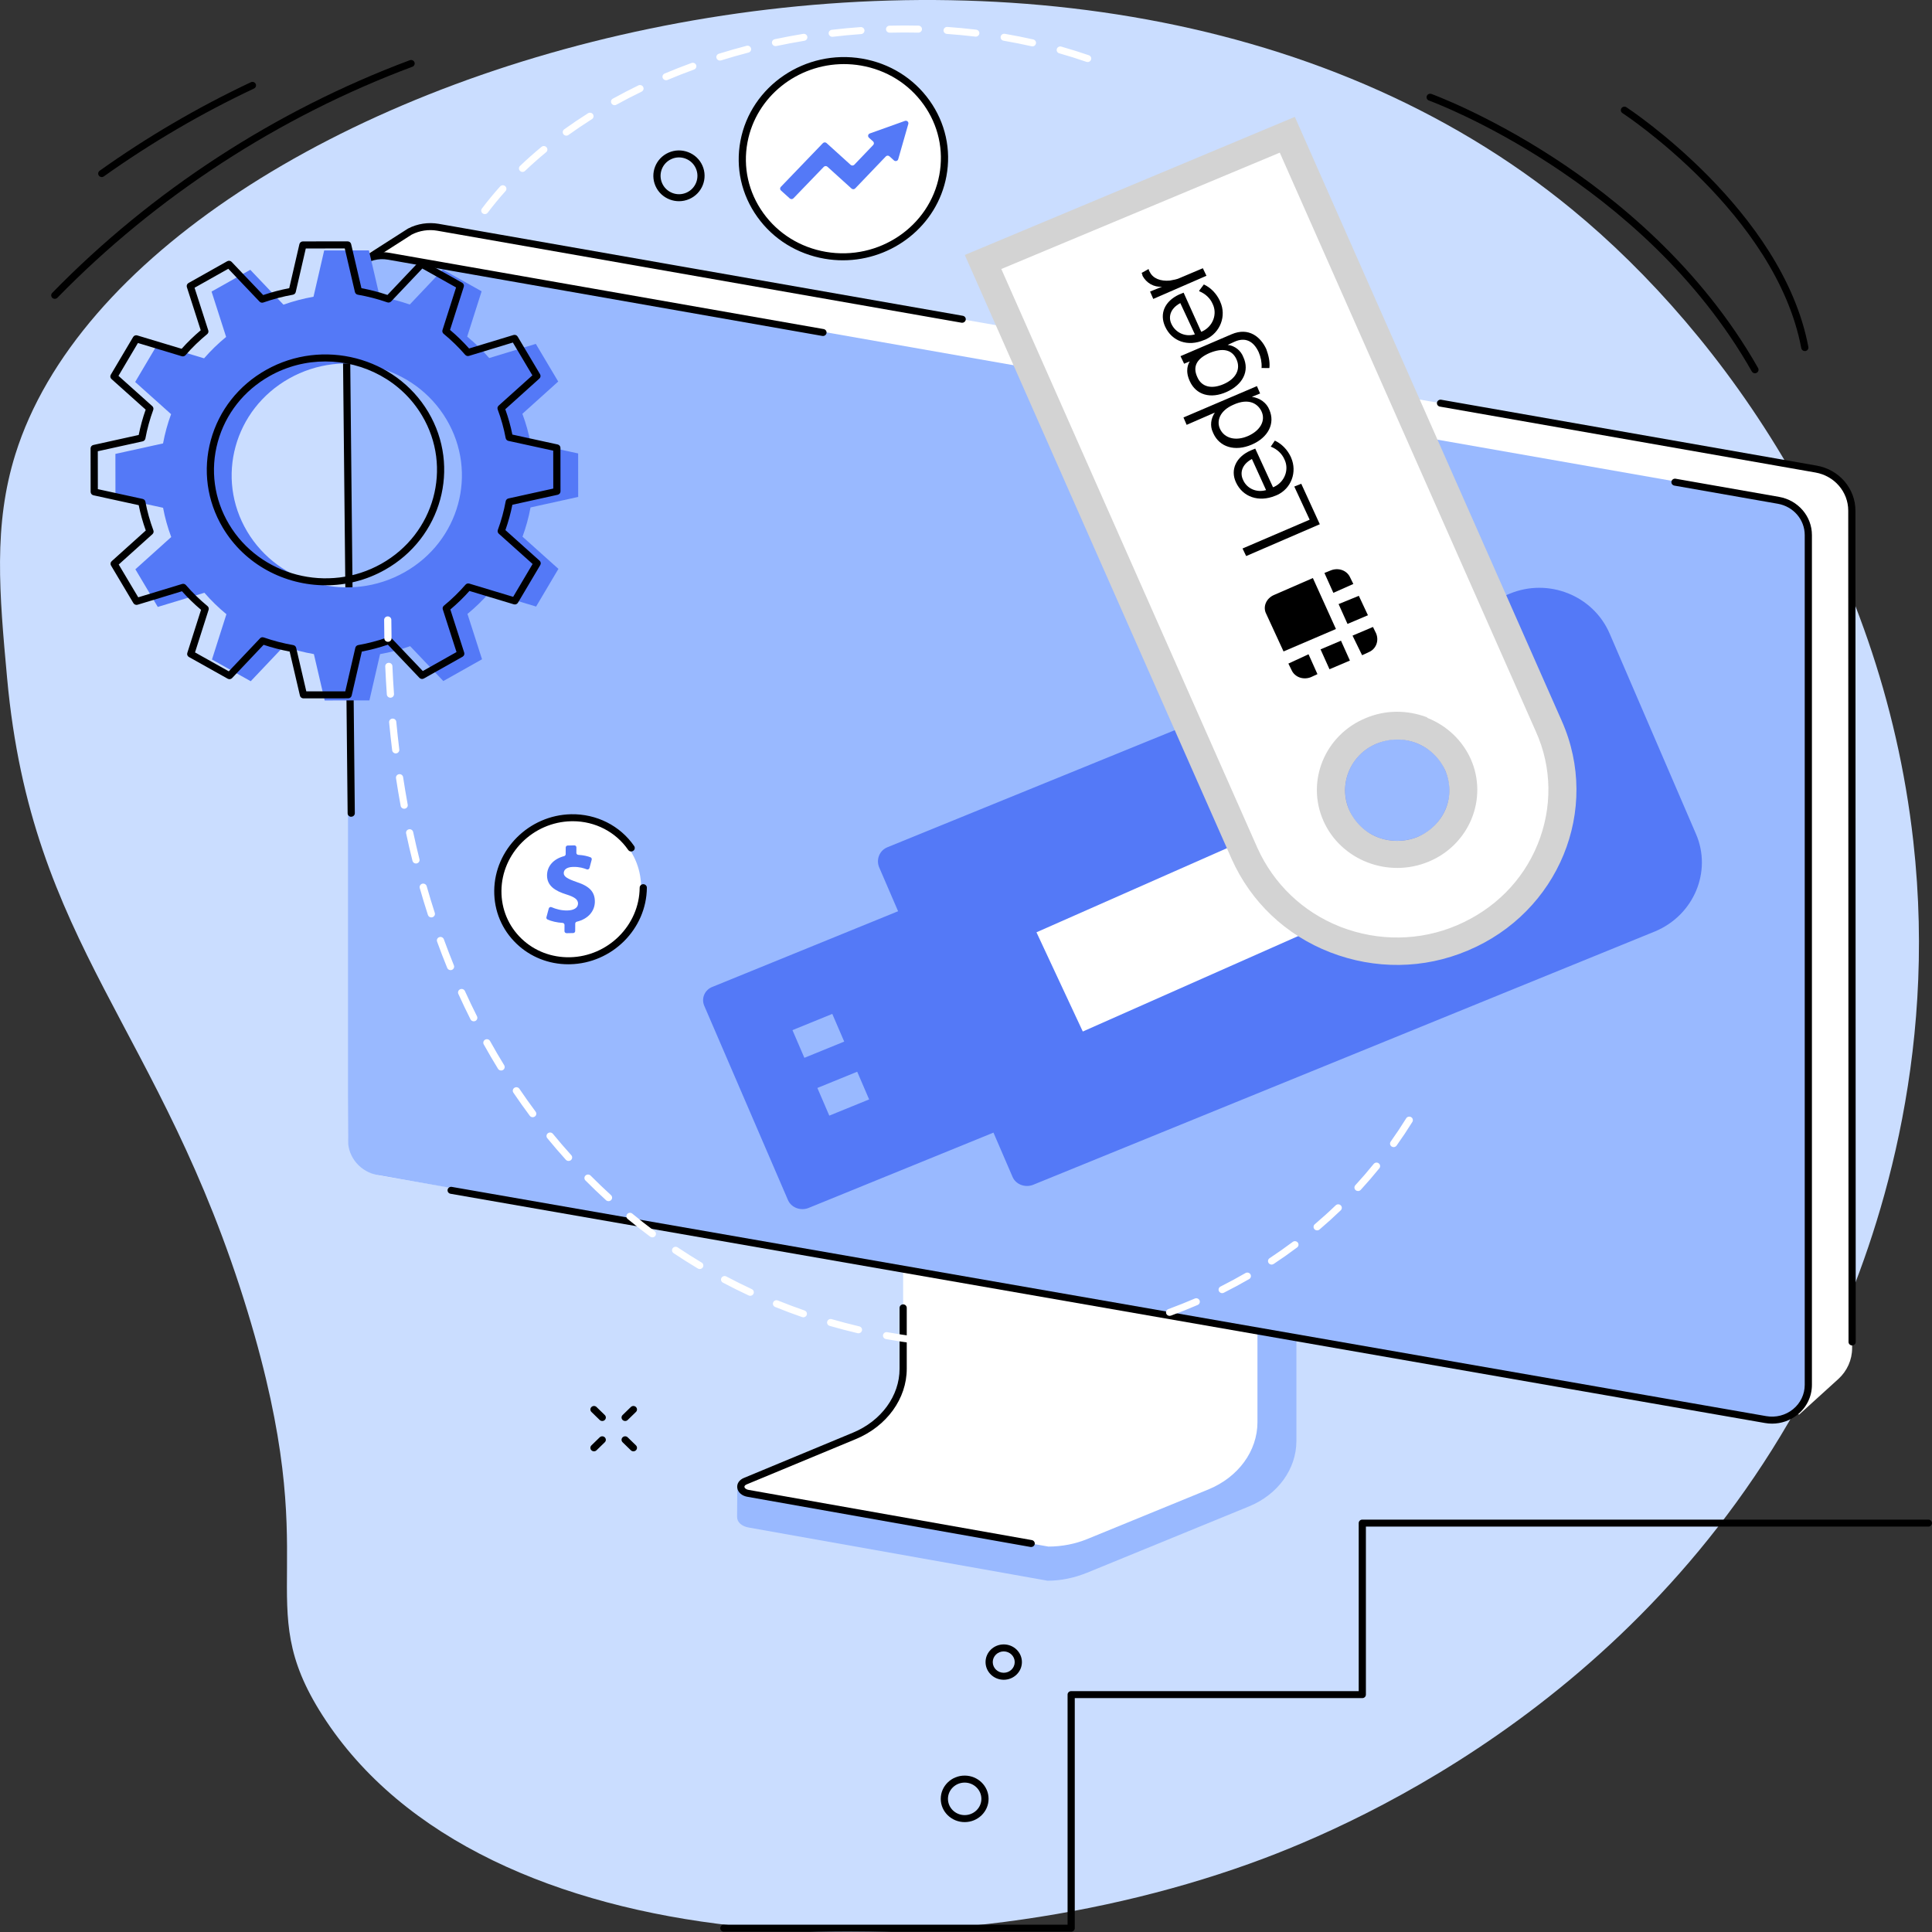 <svg width="390" height="390" viewBox="0 0 390 390" fill="none" xmlns="http://www.w3.org/2000/svg">
<rect x="0" y="0" width="390" height="390" fill="#333333" stroke="none"/>
<g clip-path="url(#clip0)">
<path d="M370.419 268.859C378.803 250.154 391.211 214.34 386.224 169.793C379.82 112.643 348.146 67.588 317.328 42.268C215.078 -41.75 27.899 12.528 3.113 91.669C-1.384 106.029 -0.121 119.875 1.438 136.913C6.386 191.107 32.449 207.217 49.978 264.758C65.929 317.125 50.201 323.02 65.121 346.301C97.477 396.803 190.883 399.35 255.156 375.137C279.84 365.839 339.742 337.308 370.419 268.859Z" fill="#CADDFF"/>
<path d="M260.955 231.374L190.099 221.078C189.639 221.078 189.489 221.492 189.489 221.892V280.521C189.489 286.132 149.232 300.718 148.839 299.974L148.791 306.179C148.786 307.333 149.779 308.119 151.163 308.359L211.471 319.088C214.226 319.088 216.951 318.49 219.444 317.474L252.106 304.098C257.988 301.692 261.696 296.518 261.696 290.878V232.188C261.701 231.793 261.415 231.374 260.955 231.374Z" fill="#99B9FF"/>
<path d="M182.314 217.664V276.302C182.314 282.084 178.49 287.352 172.478 289.847L150.442 298.995C149.004 299.593 149.343 301.207 151.09 301.466L211.631 312.196C214.352 312.196 217.043 311.673 219.502 310.666L243.915 300.671C249.971 298.19 253.834 292.903 253.834 287.093V228.394C253.834 228.154 253.612 227.961 253.331 227.961L182.813 217.231C182.537 217.231 182.314 217.424 182.314 217.664Z" fill="white"/>
<path d="M208.155 312.285C208.112 312.285 208.068 312.281 208.025 312.276L150.96 302.163C149.793 301.989 148.951 301.273 148.83 300.336C148.718 299.494 149.227 298.731 150.156 298.345L172.192 289.197C177.899 286.829 181.588 281.768 181.588 276.307V264.01C181.588 263.619 181.913 263.303 182.314 263.303C182.716 263.303 183.04 263.619 183.04 264.01V276.307C183.04 282.338 179.008 287.907 172.763 290.497L150.727 299.644C150.417 299.771 150.248 299.965 150.272 300.162C150.301 300.393 150.606 300.685 151.202 300.77L208.286 310.887C208.683 310.958 208.944 311.325 208.872 311.706C208.809 312.05 208.504 312.285 208.155 312.285Z" fill="black"/>
<path d="M216.23 389.939H146.119C145.717 389.939 145.393 389.623 145.393 389.233C145.393 388.842 145.717 388.526 146.119 388.526H215.504V342.082C215.504 341.691 215.828 341.376 216.23 341.376H274.273V307.46C274.273 307.069 274.597 306.753 274.999 306.753H389.269C389.671 306.753 389.995 307.069 389.995 307.46C389.995 307.85 389.671 308.166 389.269 308.166H275.725V342.082C275.725 342.473 275.401 342.788 274.999 342.788H216.956V389.233C216.956 389.623 216.632 389.939 216.23 389.939Z" fill="black"/>
<path d="M202.617 339.083C200.593 339.083 198.947 337.482 198.947 335.514C198.947 333.547 200.593 331.946 202.617 331.946C204.64 331.946 206.286 333.547 206.286 335.514C206.286 337.482 204.64 339.083 202.617 339.083ZM202.617 333.358C201.392 333.358 200.4 334.328 200.4 335.514C200.4 336.706 201.392 337.671 202.617 337.671C203.841 337.671 204.834 336.706 204.834 335.514C204.834 334.323 203.837 333.358 202.617 333.358Z" fill="black"/>
<path d="M194.731 367.816C192.068 367.816 189.904 365.711 189.904 363.122C189.904 360.533 192.068 358.428 194.731 358.428C197.393 358.428 199.557 360.533 199.557 363.122C199.557 365.711 197.393 367.816 194.731 367.816ZM194.731 359.841C192.872 359.841 191.357 361.314 191.357 363.122C191.357 364.93 192.872 366.404 194.731 366.404C196.59 366.404 198.105 364.93 198.105 363.122C198.105 361.314 196.59 359.841 194.731 359.841Z" fill="black"/>
<path d="M371.1 278.364L363.195 285.539L76.97 237.372C73.02 236.708 70.154 233.342 70.222 229.444L73.248 51.703L82.731 46.75C84.474 45.846 86.473 45.54 88.414 45.884L366.603 94.692C370.776 95.426 373.816 98.957 373.816 103.086L373.874 272.145C373.874 274.504 372.867 276.754 371.1 278.364Z" fill="white"/>
<path d="M356.825 286.476L76.274 237.212C72.789 236.6 70.252 233.648 70.252 230.202V58.661C70.252 54.222 74.386 50.86 78.879 51.651L359.43 100.916C362.915 101.528 365.452 104.48 365.452 107.926V279.466C365.457 283.91 361.323 287.267 356.825 286.476Z" fill="#99B9FF"/>
<path d="M357.716 287.38C357.236 287.38 356.757 287.338 356.278 287.253L90.942 240.978C90.545 240.908 90.283 240.54 90.356 240.159C90.428 239.773 90.806 239.519 91.198 239.589L356.534 285.864C358.466 286.203 360.436 285.695 361.942 284.475C363.447 283.251 364.309 281.457 364.309 279.551V108.011C364.309 104.903 362.029 102.248 358.882 101.692L337.989 98.025C337.592 97.954 337.331 97.587 337.403 97.206C337.476 96.82 337.858 96.57 338.245 96.636L359.139 100.304C362.978 100.977 365.761 104.221 365.761 108.011V279.551C365.761 281.876 364.711 284.07 362.871 285.558C361.409 286.744 359.589 287.38 357.716 287.38Z" fill="black"/>
<path d="M373.876 271.594C373.474 271.594 373.15 271.279 373.15 270.888L373.092 103.081C373.092 99.291 370.308 96.057 366.479 95.384L290.66 82.079C290.263 82.008 290.002 81.641 290.075 81.26C290.147 80.879 290.525 80.624 290.917 80.69L366.736 93.995C371.262 94.791 374.544 98.613 374.544 103.081L374.602 270.883C374.602 271.279 374.278 271.594 373.876 271.594Z" fill="black"/>
<path d="M142.158 203.018L159.063 242.249C159.707 243.737 161.517 244.462 163.139 243.874L200.545 228.634L204.398 237.574C205.042 239.062 206.852 239.787 208.474 239.199L334.096 188.013C341.919 184.751 345.627 175.942 342.365 168.372L324.928 127.897C321.612 120.2 312.554 116.593 304.731 119.856L179.109 171.041C177.579 171.667 176.834 173.428 177.439 175.005L181.292 183.946L143.886 199.185C142.26 199.764 141.519 201.525 142.158 203.018ZM277.917 150.105C280.507 148.975 283.363 148.979 285.987 150.029C288.616 151.075 290.654 153.019 291.719 155.5C292.881 158.019 292.876 160.796 291.796 163.348C290.722 165.905 288.722 167.887 286.171 168.922C283.489 170.015 280.546 169.972 278.009 168.965C275.565 167.99 273.488 166.135 272.365 163.527C270.123 158.32 272.558 152.294 277.917 150.105ZM175.444 221.93L167.404 225.206L164.998 219.618L173.039 216.341L175.444 221.93ZM168.009 204.67L170.415 210.259L162.374 213.535L159.968 207.947L168.009 204.67Z" fill="#5479F7"/>
<path d="M70.9 164.878C70.502 164.878 70.178 164.568 70.173 164.177L69.103 58.746C69.103 56.411 70.159 54.222 71.994 52.729C73.828 51.237 76.234 50.62 78.587 51.03L166.256 66.425C166.653 66.496 166.915 66.863 166.842 67.244C166.769 67.63 166.392 67.88 166 67.814L78.33 52.419C76.399 52.08 74.428 52.588 72.923 53.808C71.418 55.032 70.556 56.825 70.556 58.732L71.626 164.153C71.63 164.544 71.306 164.864 70.904 164.864C70.904 164.878 70.9 164.878 70.9 164.878Z" fill="black"/>
<path d="M194.227 65.154C194.184 65.154 194.14 65.149 194.097 65.144L88.288 46.576C86.526 46.265 84.687 46.543 83.104 47.358L72.27 54.283C71.936 54.495 71.485 54.406 71.263 54.081C71.04 53.756 71.137 53.318 71.471 53.101L82.334 46.157C82.353 46.148 82.373 46.133 82.392 46.124C84.27 45.15 86.458 44.82 88.55 45.182L194.358 63.746C194.755 63.817 195.016 64.184 194.944 64.565C194.876 64.914 194.571 65.154 194.227 65.154Z" fill="black"/>
<path d="M126.78 187.267C131.334 180.836 129.833 172.145 123.427 167.855C117.022 163.565 108.137 165.3 103.583 171.731C99.03 178.162 100.531 186.853 106.936 191.143C113.342 195.433 122.226 193.698 126.78 187.267Z" fill="white"/>
<path d="M114.729 194.652C110.77 194.652 107.066 193.183 104.259 190.494C101.33 187.688 99.732 183.894 99.766 179.817C99.834 171.479 106.786 164.549 115.272 164.365C120.393 164.266 125.167 166.653 128.013 170.782C128.236 171.107 128.149 171.545 127.815 171.761C127.481 171.978 127.03 171.893 126.808 171.568C124.295 167.924 120.127 165.773 115.611 165.773C115.509 165.773 115.407 165.773 115.306 165.778C107.599 165.942 101.281 172.246 101.223 179.826C101.194 183.517 102.637 186.949 105.28 189.487C107.884 191.982 111.346 193.305 115.044 193.235C122.751 193.07 129.068 186.766 129.126 179.186C129.131 178.8 129.456 178.484 129.853 178.484H129.857C130.259 178.489 130.584 178.805 130.579 179.195C130.511 187.533 123.559 194.463 115.073 194.647C114.962 194.652 114.846 194.652 114.729 194.652Z" fill="black"/>
<path d="M113.946 187.962L113.955 186.705C113.955 186.488 113.781 186.314 113.563 186.3C112.401 186.229 111.302 185.965 110.538 185.622C110.354 185.537 110.252 185.344 110.305 185.151L110.775 183.39C110.838 183.15 111.109 183.023 111.341 183.126C112.217 183.513 113.336 183.819 114.555 183.79C115.814 183.762 116.676 183.268 116.681 182.401C116.685 181.578 115.988 181.074 114.362 180.565C112.009 179.836 110.412 178.786 110.426 176.686C110.441 174.864 111.699 173.39 113.873 172.821C114.052 172.774 114.183 172.618 114.188 172.439L114.197 171.079C114.197 170.862 114.376 170.683 114.599 170.679L115.935 170.65C116.168 170.646 116.356 170.829 116.356 171.055L116.347 172.162C116.347 172.378 116.521 172.552 116.744 172.566C117.799 172.628 118.588 172.821 119.198 173.056C119.392 173.131 119.493 173.334 119.445 173.532L118.995 175.217C118.932 175.452 118.675 175.58 118.443 175.49C117.842 175.255 116.952 174.968 115.708 174.996C114.275 175.029 113.805 175.645 113.8 176.248C113.795 176.964 114.56 177.402 116.429 178.056C119.043 178.908 120.094 180.08 120.079 182.03C120.064 183.875 118.782 185.49 116.443 186.055C116.259 186.097 116.124 186.257 116.119 186.441L116.109 187.947C116.109 188.164 115.93 188.343 115.708 188.348L114.372 188.376C114.134 188.371 113.941 188.188 113.946 187.962Z" fill="#5479F7"/>
<path d="M181.699 48.366C191.025 42.178 193.456 29.85 187.129 20.832C180.802 11.813 168.112 9.52 158.787 15.708C149.461 21.897 147.03 34.224 153.357 43.242C159.684 52.261 172.373 54.555 181.699 48.366Z" fill="white"/>
<path d="M170.153 52.546C168.938 52.546 167.708 52.442 166.469 52.23C160.916 51.279 156.085 48.28 152.876 43.789C149.666 39.297 148.451 33.855 149.463 28.46C151.549 17.325 162.572 9.868 174.035 11.831C179.588 12.782 184.419 15.781 187.629 20.273C190.838 24.764 192.053 30.206 191.042 35.602C189.178 45.54 180.203 52.546 170.153 52.546ZM170.351 12.938C160.984 12.938 152.629 19.468 150.891 28.719C149.947 33.742 151.075 38.808 154.067 42.984C157.058 47.165 161.551 49.952 166.721 50.842C177.4 52.673 187.667 45.724 189.609 35.352C190.553 30.329 189.425 25.263 186.433 21.087C183.441 16.906 178.949 14.119 173.779 13.229C172.627 13.032 171.479 12.938 170.351 12.938Z" fill="black"/>
<path d="M182.671 24.406L175.584 26.939C175.216 27.071 175.12 27.532 175.405 27.791L176.243 28.549C176.456 28.742 176.465 29.062 176.267 29.27L172.457 33.252C172.259 33.46 171.929 33.469 171.716 33.281L166.846 28.874C166.633 28.681 166.304 28.695 166.106 28.902L157.615 37.73C157.416 37.937 157.431 38.257 157.644 38.45L159.425 40.06C159.638 40.253 159.968 40.239 160.166 40.032L166.285 33.686C166.483 33.478 166.813 33.469 167.026 33.657L171.896 38.064C172.109 38.257 172.438 38.243 172.636 38.036L178.813 31.581C179.012 31.374 179.346 31.365 179.554 31.558L180.454 32.377C180.74 32.636 181.214 32.509 181.316 32.141L183.354 25.023C183.47 24.618 183.073 24.26 182.671 24.406Z" fill="#5479F7"/>
<path d="M112.683 77.018L108.161 69.419L98.751 72.277C97.38 70.7 95.894 69.254 94.307 67.95L97.221 58.803L89.398 54.42L82.717 61.472C80.742 60.785 78.714 60.258 76.647 59.9L74.468 50.545L65.44 50.554L63.286 59.9C61.243 60.262 59.21 60.794 57.215 61.5L50.52 54.462L42.707 58.859L45.645 68.011C44.024 69.344 42.538 70.789 41.197 72.334L31.791 69.499L27.284 77.107L34.536 83.604C33.829 85.525 33.287 87.498 32.914 89.508L23.295 91.627L23.305 100.407L32.919 102.502C33.287 104.489 33.839 106.466 34.565 108.406L27.327 114.917L31.849 122.516L41.26 119.658C42.63 121.235 44.116 122.685 45.704 123.985L42.789 133.132L50.612 137.516L57.293 130.463C59.268 131.15 61.296 131.678 63.363 132.04L65.542 141.395L74.57 141.385L76.724 132.04C78.767 131.682 80.8 131.146 82.795 130.439L89.49 137.478L97.303 133.081L94.365 123.928C95.986 122.596 97.472 121.151 98.814 119.606L108.219 122.441L112.726 114.832L105.475 108.335C106.181 106.415 106.724 104.442 107.096 102.432L116.715 100.313L116.706 91.533L107.096 89.438C106.728 87.451 106.177 85.473 105.45 83.534L112.683 77.018ZM81.643 115.525C70.538 121.777 56.32 118.09 49.891 107.286C43.462 96.485 47.253 82.658 58.363 76.406C69.468 70.154 83.686 73.84 90.114 84.645C96.543 95.45 92.753 109.272 81.643 115.525Z" fill="#5479F7"/>
<path d="M61.253 140.976C60.914 140.976 60.619 140.745 60.547 140.425L58.47 131.527C56.693 131.193 54.926 130.736 53.212 130.162L46.856 136.875C46.629 137.12 46.256 137.172 45.961 137.007L38.138 132.624C37.843 132.459 37.707 132.12 37.809 131.805L40.583 123.1C39.227 121.96 37.934 120.699 36.734 119.352L27.778 122.073C27.454 122.172 27.105 122.04 26.931 121.753L22.41 114.155C22.24 113.867 22.293 113.505 22.545 113.284L29.429 107.088C28.824 105.402 28.345 103.684 28.001 101.975L18.861 99.979C18.532 99.908 18.295 99.621 18.295 99.291L18.285 90.511C18.285 90.181 18.517 89.894 18.852 89.824L28.001 87.804C28.345 86.076 28.814 84.358 29.405 82.691L22.502 76.51C22.25 76.284 22.197 75.926 22.366 75.638L26.873 68.03C27.042 67.743 27.391 67.611 27.715 67.71L36.666 70.408C37.843 69.09 39.135 67.833 40.52 66.665L37.721 57.955C37.62 57.64 37.755 57.301 38.051 57.131L45.864 52.734C46.159 52.569 46.532 52.626 46.76 52.866L53.13 59.561C54.863 58.972 56.63 58.506 58.387 58.172L60.44 49.283C60.513 48.963 60.808 48.732 61.147 48.732L70.175 48.723C70.514 48.723 70.809 48.954 70.882 49.274L72.959 58.172C74.74 58.506 76.502 58.963 78.216 59.537L84.572 52.824C84.799 52.584 85.172 52.527 85.468 52.692L93.291 57.075C93.586 57.24 93.721 57.579 93.62 57.894L90.846 66.599C92.201 67.739 93.494 69 94.694 70.347L103.65 67.626C103.974 67.527 104.323 67.658 104.497 67.946L109.019 75.544C109.188 75.832 109.135 76.194 108.883 76.415L101.999 82.611C102.604 84.296 103.084 86.015 103.427 87.724L112.567 89.72C112.896 89.791 113.134 90.078 113.134 90.407L113.143 99.188C113.143 99.517 112.911 99.805 112.577 99.875L103.427 101.895C103.084 103.627 102.614 105.341 102.024 107.008L108.927 113.189C109.178 113.415 109.232 113.773 109.062 114.06L104.555 121.668C104.386 121.956 104.037 122.087 103.713 121.989L94.762 119.291C93.591 120.609 92.293 121.866 90.909 123.034L93.707 131.744C93.808 132.059 93.673 132.398 93.378 132.567L85.564 136.965C85.269 137.129 84.896 137.073 84.669 136.833L78.298 130.138C76.565 130.727 74.798 131.193 73.041 131.527L70.988 140.416C70.916 140.736 70.621 140.966 70.282 140.966L61.253 140.976ZM53.004 128.636C53.087 128.636 53.169 128.65 53.251 128.679C55.183 129.352 57.187 129.87 59.201 130.223C59.486 130.275 59.719 130.486 59.782 130.76L61.834 139.563L69.701 139.554L71.729 130.76C71.792 130.482 72.019 130.27 72.31 130.218C74.3 129.87 76.304 129.338 78.264 128.65C78.54 128.556 78.845 128.627 79.044 128.834L85.347 135.458L92.153 131.626L89.384 123.015C89.297 122.742 89.384 122.45 89.607 122.266C91.199 120.958 92.666 119.531 93.968 118.029C94.157 117.813 94.462 117.723 94.738 117.808L103.587 120.477L107.513 113.848L100.687 107.733C100.474 107.54 100.397 107.243 100.494 106.975C101.186 105.096 101.719 103.152 102.082 101.184C102.135 100.906 102.353 100.685 102.634 100.619L111.686 98.623L111.676 90.972L102.634 89C102.348 88.939 102.13 88.717 102.077 88.435C101.719 86.5 101.172 84.551 100.465 82.644C100.363 82.376 100.441 82.079 100.654 81.886L107.47 75.766L103.529 69.146L94.675 71.839C94.394 71.924 94.094 71.839 93.905 71.623C92.56 70.074 91.093 68.647 89.549 67.381C89.326 67.197 89.239 66.905 89.321 66.632L92.066 58.026L85.25 54.208L78.961 60.846C78.763 61.053 78.458 61.129 78.182 61.034C76.251 60.361 74.251 59.843 72.228 59.49C71.942 59.438 71.715 59.226 71.647 58.953L69.594 50.149L61.728 50.159L59.699 58.953C59.636 59.231 59.409 59.443 59.118 59.495C57.124 59.848 55.125 60.375 53.164 61.063C52.888 61.161 52.583 61.086 52.385 60.879L46.082 54.255L39.275 58.087L42.044 66.703C42.132 66.976 42.044 67.268 41.822 67.451C40.229 68.76 38.762 70.182 37.46 71.689C37.271 71.905 36.966 71.995 36.69 71.91L27.841 69.24L23.915 75.869L30.741 81.985C30.954 82.178 31.031 82.475 30.934 82.743C30.242 84.621 29.71 86.57 29.347 88.529C29.293 88.807 29.076 89.033 28.795 89.094L19.742 91.09L19.752 98.741L28.795 100.713C29.08 100.774 29.298 100.996 29.352 101.278C29.71 103.213 30.257 105.162 30.964 107.069C31.065 107.337 30.988 107.634 30.775 107.827L23.964 113.957L27.904 120.576L36.758 117.883C37.039 117.798 37.339 117.883 37.528 118.1C38.874 119.649 40.34 121.075 41.885 122.342C42.107 122.525 42.194 122.817 42.112 123.09L39.367 131.696L46.183 135.515L52.472 128.876C52.607 128.716 52.801 128.636 53.004 128.636ZM65.755 118.152C57.477 118.152 49.412 113.98 44.973 106.523C41.769 101.137 40.912 94.856 42.558 88.84C44.208 82.823 48.168 77.795 53.706 74.678C65.141 68.237 79.833 72.051 86.45 83.176C93.068 94.296 89.151 108.585 77.712 115.021C73.951 117.144 69.826 118.152 65.755 118.152ZM65.678 72.964C61.853 72.964 57.981 73.911 54.437 75.907C49.233 78.835 45.515 83.562 43.962 89.212C42.412 94.861 43.216 100.76 46.227 105.821C52.448 116.268 66.244 119.851 76.986 113.801C87.728 107.756 91.412 94.334 85.192 83.887C81.028 76.881 73.452 72.964 65.678 72.964Z" fill="black"/>
<path d="M354.26 75.347C354.003 75.347 353.756 75.215 353.626 74.979C331.638 36.186 288.878 20.442 288.447 20.291C288.07 20.155 287.881 19.75 288.016 19.383C288.157 19.016 288.573 18.832 288.951 18.964C289.057 19.001 299.983 22.98 313.494 31.741C325.965 39.83 343.271 53.779 354.894 74.297C355.088 74.64 354.962 75.069 354.608 75.257C354.497 75.318 354.376 75.347 354.26 75.347Z" fill="black"/>
<path d="M364.324 70.869C363.981 70.869 363.676 70.629 363.613 70.29C358.53 43.252 327.819 23.027 327.509 22.824C327.175 22.608 327.088 22.17 327.311 21.845C327.533 21.52 327.984 21.436 328.318 21.652C328.632 21.855 359.847 42.405 365.041 70.036C365.114 70.417 364.852 70.789 364.455 70.86C364.412 70.865 364.368 70.869 364.324 70.869Z" fill="black"/>
<path d="M121.57 286.848C121.386 286.848 121.198 286.777 121.057 286.641L119.392 285.021C119.106 284.744 119.106 284.296 119.392 284.023C119.678 283.745 120.137 283.745 120.418 284.023L122.084 285.643C122.369 285.921 122.369 286.368 122.084 286.641C121.943 286.782 121.754 286.848 121.57 286.848Z" fill="black"/>
<path d="M127.859 292.968C127.675 292.968 127.487 292.898 127.346 292.761L125.681 291.142C125.395 290.864 125.395 290.417 125.681 290.144C125.967 289.866 126.427 289.866 126.707 290.144L128.373 291.763C128.658 292.041 128.658 292.488 128.373 292.761C128.232 292.898 128.048 292.968 127.859 292.968Z" fill="black"/>
<path d="M119.905 292.968C119.721 292.968 119.532 292.898 119.392 292.761C119.106 292.484 119.106 292.036 119.392 291.763L121.057 290.144C121.343 289.866 121.803 289.866 122.084 290.144C122.369 290.421 122.369 290.869 122.084 291.142L120.418 292.761C120.278 292.898 120.089 292.968 119.905 292.968Z" fill="black"/>
<path d="M126.194 286.848C126.01 286.848 125.821 286.777 125.681 286.641C125.395 286.363 125.395 285.916 125.681 285.643L127.346 284.023C127.632 283.745 128.092 283.745 128.373 284.023C128.658 284.301 128.658 284.748 128.373 285.021L126.707 286.641C126.567 286.782 126.383 286.848 126.194 286.848Z" fill="black"/>
<path d="M11.062 60.323C10.883 60.323 10.704 60.258 10.563 60.13C10.273 59.862 10.258 59.415 10.534 59.132C30.614 38.54 55.574 22.297 82.722 12.156C83.095 12.015 83.516 12.198 83.661 12.561C83.806 12.923 83.618 13.333 83.245 13.474C56.295 23.54 31.52 39.665 11.589 60.102C11.444 60.248 11.251 60.323 11.062 60.323Z" fill="black"/>
<path d="M20.546 35.743C20.323 35.743 20.101 35.644 19.96 35.456C19.723 35.14 19.796 34.698 20.115 34.467C29.7 27.641 39.968 21.628 50.642 16.6C51.005 16.431 51.436 16.577 51.61 16.93C51.785 17.283 51.635 17.702 51.271 17.872C40.675 22.867 30.48 28.832 20.967 35.606C20.846 35.701 20.696 35.743 20.546 35.743Z" fill="black"/>
<path d="M137.061 40.616C136.436 40.616 135.812 40.503 135.217 40.277C133.909 39.782 132.883 38.817 132.322 37.551C131.179 34.971 132.365 31.944 134.97 30.804C136.223 30.253 137.622 30.221 138.9 30.706C140.208 31.2 141.234 32.165 141.795 33.431C142.938 36.011 141.752 39.039 139.147 40.178C138.479 40.47 137.773 40.616 137.061 40.616ZM137.061 31.774C136.553 31.774 136.044 31.878 135.57 32.09C133.687 32.913 132.83 35.112 133.663 36.991C134.069 37.909 134.81 38.605 135.749 38.963C136.664 39.312 137.661 39.283 138.562 38.893C140.445 38.069 141.302 35.87 140.469 33.992C140.062 33.074 139.322 32.377 138.382 32.019C137.952 31.859 137.506 31.774 137.061 31.774Z" fill="black"/>
<path d="M196.252 272.093C196.247 272.093 196.238 272.093 196.233 272.093C194.297 272.046 192.336 271.947 190.409 271.801C190.007 271.773 189.712 271.429 189.741 271.043C189.77 270.653 190.129 270.361 190.521 270.394C192.423 270.54 194.36 270.638 196.272 270.686C196.673 270.695 196.988 271.02 196.978 271.411C196.969 271.787 196.644 272.093 196.252 272.093ZM202.052 272.084C201.66 272.084 201.335 271.783 201.326 271.396C201.316 271.006 201.631 270.681 202.032 270.671C203.94 270.62 205.881 270.516 207.793 270.361C208.185 270.328 208.543 270.615 208.577 271.006C208.611 271.396 208.311 271.735 207.914 271.768C205.978 271.924 204.012 272.027 202.076 272.084C202.066 272.084 202.057 272.084 202.052 272.084ZM184.707 271.208C184.673 271.208 184.644 271.208 184.61 271.203C182.683 270.954 180.742 270.653 178.835 270.309C178.443 270.238 178.181 269.866 178.254 269.485C178.326 269.104 178.709 268.849 179.101 268.92C180.979 269.259 182.896 269.556 184.799 269.8C185.196 269.852 185.476 270.205 185.423 270.591C185.375 270.949 185.065 271.208 184.707 271.208ZM213.622 271.152C213.263 271.152 212.954 270.897 212.905 270.54C212.852 270.154 213.128 269.796 213.525 269.744C215.427 269.49 217.339 269.184 219.213 268.826C219.605 268.751 219.987 269 220.065 269.386C220.142 269.767 219.886 270.139 219.489 270.215C217.586 270.573 215.65 270.888 213.718 271.142C213.689 271.152 213.655 271.152 213.622 271.152ZM173.287 269.141C173.229 269.141 173.171 269.137 173.117 269.122C171.23 268.68 169.332 268.181 167.473 267.644C167.091 267.531 166.868 267.14 166.984 266.764C167.1 266.392 167.507 266.175 167.889 266.288C169.724 266.82 171.597 267.31 173.461 267.748C173.848 267.837 174.091 268.219 173.999 268.6C173.916 268.925 173.616 269.141 173.287 269.141ZM225.017 269C224.693 269 224.397 268.788 224.315 268.468C224.218 268.091 224.451 267.705 224.843 267.611C226.702 267.155 228.57 266.641 230.391 266.086C230.773 265.968 231.18 266.175 231.301 266.547C231.422 266.919 231.209 267.315 230.826 267.432C228.977 267.997 227.084 268.515 225.196 268.977C225.138 268.995 225.075 269 225.017 269ZM162.162 265.916C162.08 265.916 161.998 265.902 161.92 265.874C160.095 265.243 158.261 264.551 156.47 263.826C156.102 263.675 155.923 263.261 156.077 262.903C156.232 262.545 156.653 262.371 157.026 262.522C158.798 263.238 160.609 263.92 162.409 264.542C162.787 264.673 162.985 265.078 162.85 265.446C162.739 265.737 162.463 265.916 162.162 265.916ZM236.098 265.624C235.803 265.624 235.527 265.45 235.42 265.168C235.28 264.805 235.469 264.396 235.846 264.259C237.642 263.6 239.438 262.884 241.181 262.131C241.549 261.971 241.975 262.131 242.139 262.489C242.304 262.847 242.139 263.261 241.772 263.421C240 264.184 238.18 264.914 236.359 265.582C236.272 265.61 236.185 265.624 236.098 265.624ZM151.445 261.576C151.338 261.576 151.232 261.552 151.13 261.505C149.382 260.69 147.63 259.82 145.926 258.916C145.573 258.727 145.442 258.299 145.636 257.955C145.829 257.611 146.27 257.484 146.623 257.673C148.303 258.562 150.031 259.424 151.759 260.229C152.122 260.399 152.272 260.818 152.098 261.171C151.977 261.425 151.716 261.576 151.445 261.576ZM246.709 261.039C246.448 261.039 246.191 260.898 246.065 260.658C245.882 260.309 246.022 259.885 246.375 259.707C248.079 258.85 249.778 257.936 251.415 256.985C251.758 256.788 252.204 256.896 252.412 257.23C252.615 257.564 252.504 257.998 252.16 258.2C250.495 259.16 248.772 260.088 247.043 260.959C246.937 261.015 246.821 261.039 246.709 261.039ZM141.25 256.171C141.119 256.171 140.988 256.138 140.872 256.067C139.221 255.079 137.571 254.038 135.973 252.969C135.644 252.748 135.557 252.31 135.784 251.985C136.012 251.665 136.467 251.585 136.796 251.802C138.374 252.856 140.001 253.887 141.632 254.862C141.976 255.064 142.082 255.502 141.869 255.832C141.734 256.053 141.497 256.171 141.25 256.171ZM256.691 255.272C256.459 255.272 256.231 255.163 256.091 254.961C255.868 254.636 255.951 254.198 256.285 253.982C257.868 252.936 259.436 251.83 260.956 250.695C261.271 250.455 261.731 250.517 261.973 250.823C262.22 251.133 262.157 251.576 261.842 251.811C260.303 252.965 258.71 254.09 257.103 255.149C256.972 255.229 256.832 255.272 256.691 255.272ZM131.684 249.777C131.529 249.777 131.374 249.73 131.243 249.631C129.709 248.487 128.179 247.287 126.698 246.063C126.393 245.809 126.354 245.366 126.615 245.069C126.877 244.773 127.332 244.735 127.637 244.989C129.099 246.199 130.609 247.381 132.129 248.511C132.449 248.746 132.507 249.194 132.265 249.5C132.12 249.679 131.907 249.777 131.684 249.777ZM265.884 248.37C265.681 248.37 265.482 248.29 265.337 248.13C265.076 247.838 265.105 247.39 265.405 247.131C266.843 245.907 268.266 244.627 269.626 243.313C269.912 243.04 270.372 243.04 270.653 243.318C270.933 243.596 270.933 244.043 270.648 244.316C269.263 245.648 267.821 246.953 266.364 248.191C266.223 248.313 266.054 248.37 265.884 248.37ZM122.835 242.471C122.656 242.471 122.477 242.409 122.336 242.278C120.927 240.992 119.528 239.651 118.178 238.29C117.897 238.007 117.907 237.565 118.197 237.292C118.488 237.023 118.947 237.028 119.223 237.311C120.559 238.657 121.944 239.98 123.333 241.251C123.624 241.52 123.638 241.967 123.367 242.249C123.222 242.395 123.028 242.471 122.835 242.471ZM274.138 240.427C273.964 240.427 273.794 240.366 273.654 240.248C273.354 239.989 273.33 239.542 273.596 239.25C274.869 237.861 276.113 236.421 277.299 234.957C277.546 234.651 278.006 234.594 278.321 234.839C278.635 235.079 278.689 235.526 278.442 235.832C277.241 237.315 275.973 238.784 274.68 240.192C274.535 240.347 274.337 240.427 274.138 240.427ZM114.77 234.354C114.566 234.354 114.368 234.274 114.223 234.114C112.95 232.702 111.691 231.237 110.476 229.759C110.224 229.453 110.277 229.01 110.592 228.766C110.907 228.521 111.362 228.573 111.613 228.879C112.814 230.343 114.058 231.788 115.317 233.186C115.583 233.478 115.549 233.926 115.249 234.185C115.113 234.298 114.939 234.354 114.77 234.354ZM281.322 231.562C281.182 231.562 281.036 231.52 280.911 231.435C280.581 231.214 280.499 230.771 280.727 230.451C281.816 228.926 282.866 227.344 283.859 225.748C284.067 225.414 284.512 225.31 284.856 225.508C285.2 225.71 285.306 226.143 285.103 226.478C284.096 228.097 283.026 229.703 281.922 231.251C281.777 231.454 281.55 231.562 281.322 231.562ZM107.537 225.527C107.315 225.527 107.092 225.428 106.947 225.235C105.819 223.719 104.701 222.146 103.631 220.564C103.408 220.239 103.505 219.802 103.839 219.585C104.173 219.373 104.623 219.463 104.846 219.788C105.906 221.351 107.01 222.909 108.123 224.406C108.36 224.721 108.288 225.164 107.959 225.39C107.833 225.479 107.683 225.527 107.537 225.527ZM101.157 216.096C100.91 216.096 100.668 215.974 100.533 215.753C99.545 214.147 98.577 212.485 97.647 210.819C97.459 210.475 97.589 210.047 97.943 209.863C98.296 209.679 98.737 209.807 98.925 210.15C99.845 211.803 100.804 213.446 101.777 215.032C101.98 215.367 101.869 215.8 101.525 216.002C101.414 216.064 101.283 216.096 101.157 216.096ZM95.633 206.167C95.367 206.167 95.106 206.021 94.98 205.772C94.138 204.096 93.31 202.363 92.521 200.626C92.361 200.268 92.526 199.854 92.894 199.694C93.261 199.538 93.688 199.699 93.852 200.056C94.632 201.775 95.45 203.488 96.287 205.15C96.461 205.499 96.316 205.923 95.953 206.097C95.851 206.144 95.74 206.167 95.633 206.167ZM90.948 195.833C90.657 195.833 90.386 195.664 90.275 195.386C89.568 193.649 88.88 191.86 88.232 190.075C88.096 189.708 88.295 189.303 88.672 189.176C89.05 189.044 89.466 189.237 89.597 189.605C90.241 191.375 90.923 193.145 91.625 194.868C91.77 195.231 91.591 195.64 91.219 195.786C91.132 195.819 91.04 195.833 90.948 195.833ZM87.075 185.193C86.765 185.193 86.479 185 86.382 184.699C85.802 182.91 85.25 181.078 84.732 179.261C84.625 178.885 84.853 178.499 85.235 178.39C85.618 178.287 86.019 178.508 86.131 178.88C86.644 180.683 87.196 182.496 87.767 184.27C87.888 184.642 87.675 185.038 87.293 185.156C87.22 185.179 87.147 185.193 87.075 185.193ZM83.972 174.313C83.642 174.313 83.347 174.097 83.265 173.772C82.81 171.954 82.379 170.095 81.982 168.24C81.9 167.858 82.151 167.482 82.544 167.406C82.931 167.326 83.323 167.571 83.4 167.953C83.797 169.789 84.224 171.634 84.674 173.437C84.77 173.814 84.528 174.2 84.136 174.29C84.088 174.304 84.03 174.313 83.972 174.313ZM81.59 163.259C81.246 163.259 80.936 163.019 80.878 162.675C80.54 160.834 80.225 158.951 79.939 157.082C79.881 156.696 80.152 156.338 80.549 156.282C80.941 156.22 81.314 156.489 81.372 156.875C81.658 158.73 81.968 160.599 82.302 162.425C82.374 162.812 82.108 163.174 81.716 163.245C81.677 163.254 81.634 163.259 81.59 163.259ZM79.886 152.087C79.523 152.087 79.208 151.823 79.165 151.465C78.937 149.62 78.729 147.722 78.55 145.83C78.511 145.439 78.806 145.095 79.203 145.062C79.605 145.025 79.959 145.312 79.993 145.698C80.172 147.576 80.38 149.46 80.602 151.296C80.651 151.682 80.365 152.035 79.968 152.082C79.944 152.087 79.915 152.087 79.886 152.087ZM78.811 140.844C78.434 140.844 78.114 140.557 78.085 140.185C77.959 138.33 77.848 136.428 77.766 134.531C77.746 134.14 78.061 133.81 78.458 133.796C78.86 133.782 79.199 134.083 79.213 134.469C79.295 136.353 79.402 138.245 79.533 140.091C79.557 140.482 79.257 140.816 78.855 140.844C78.845 140.844 78.826 140.844 78.811 140.844ZM78.313 129.559C77.921 129.559 77.596 129.253 77.587 128.867C77.562 127.633 77.548 126.391 77.543 125.138C77.543 124.747 77.862 124.432 78.264 124.427C78.264 124.427 78.264 124.427 78.269 124.427C78.671 124.427 78.995 124.743 78.995 125.129C79 126.372 79.015 127.61 79.039 128.839C79.049 129.229 78.729 129.55 78.327 129.559C78.322 129.559 78.317 129.559 78.313 129.559Z" fill="white"/>
<path d="M97.87 43.219C97.72 43.219 97.57 43.177 97.439 43.083C97.115 42.852 97.047 42.41 97.284 42.094C98.422 40.583 99.656 39.086 100.953 37.64C101.215 37.348 101.675 37.316 101.98 37.574C102.28 37.833 102.314 38.276 102.047 38.572C100.779 39.985 99.569 41.454 98.455 42.932C98.315 43.12 98.092 43.219 97.87 43.219ZM105.484 34.703C105.296 34.703 105.107 34.632 104.966 34.491C104.686 34.213 104.691 33.766 104.976 33.493C106.346 32.184 107.803 30.889 109.304 29.651C109.609 29.397 110.069 29.434 110.325 29.731C110.587 30.027 110.548 30.475 110.243 30.724C108.771 31.944 107.339 33.21 105.993 34.495C105.852 34.637 105.668 34.703 105.484 34.703ZM114.324 27.386C114.101 27.386 113.883 27.288 113.738 27.099C113.501 26.784 113.569 26.341 113.888 26.11C115.433 24.999 117.049 23.907 118.7 22.867C119.034 22.655 119.484 22.749 119.702 23.074C119.92 23.399 119.823 23.837 119.489 24.048C117.868 25.075 116.275 26.148 114.755 27.245C114.629 27.344 114.474 27.386 114.324 27.386ZM124.064 21.233C123.812 21.233 123.565 21.106 123.435 20.875C123.236 20.536 123.357 20.103 123.706 19.915C125.376 18.992 127.114 18.093 128.866 17.241C129.224 17.066 129.66 17.208 129.839 17.556C130.018 17.904 129.873 18.328 129.515 18.502C127.782 19.34 126.068 20.23 124.422 21.139C124.311 21.205 124.185 21.233 124.064 21.233ZM134.457 16.195C134.177 16.195 133.91 16.035 133.789 15.772C133.63 15.414 133.799 15 134.167 14.844C135.944 14.096 137.764 13.38 139.589 12.716C139.966 12.58 140.383 12.763 140.523 13.131C140.664 13.498 140.475 13.903 140.097 14.039C138.296 14.694 136.495 15.405 134.743 16.139C134.651 16.177 134.554 16.195 134.457 16.195ZM219.556 12.528C219.474 12.528 219.392 12.514 219.314 12.486C217.518 11.864 215.674 11.285 213.825 10.762C213.437 10.654 213.219 10.263 213.331 9.887C213.442 9.51 213.849 9.298 214.231 9.407C216.105 9.939 217.978 10.527 219.798 11.153C220.176 11.285 220.374 11.685 220.239 12.057C220.132 12.349 219.856 12.528 219.556 12.528ZM145.33 12.227C145.02 12.227 144.74 12.034 144.638 11.737C144.517 11.365 144.725 10.97 145.107 10.847C146.952 10.273 148.84 9.736 150.713 9.246C151.101 9.148 151.498 9.369 151.604 9.746C151.706 10.122 151.478 10.508 151.091 10.612C149.237 11.092 147.378 11.624 145.553 12.194C145.48 12.217 145.403 12.227 145.33 12.227ZM208.408 9.359C208.354 9.359 208.296 9.355 208.243 9.341C206.389 8.922 204.486 8.545 202.589 8.22C202.192 8.154 201.93 7.787 201.998 7.401C202.066 7.015 202.444 6.761 202.84 6.827C204.762 7.156 206.689 7.537 208.572 7.961C208.964 8.051 209.206 8.427 209.114 8.809C209.037 9.143 208.742 9.359 208.408 9.359ZM156.547 9.308C156.213 9.308 155.912 9.082 155.84 8.752C155.753 8.371 156.004 7.994 156.397 7.914C158.294 7.514 160.226 7.151 162.133 6.836C162.53 6.77 162.903 7.029 162.971 7.415C163.038 7.801 162.772 8.164 162.375 8.23C160.487 8.54 158.58 8.898 156.706 9.294C156.653 9.303 156.6 9.308 156.547 9.308ZM168 7.424C167.637 7.424 167.327 7.161 167.279 6.803C167.231 6.417 167.516 6.064 167.913 6.017C169.84 5.791 171.796 5.602 173.727 5.466C174.119 5.433 174.473 5.73 174.506 6.12C174.536 6.511 174.235 6.845 173.834 6.878C171.926 7.015 169.99 7.199 168.087 7.424C168.058 7.424 168.029 7.424 168 7.424ZM196.973 7.396C196.944 7.396 196.915 7.396 196.886 7.392C194.993 7.166 193.057 6.982 191.14 6.845C190.738 6.817 190.438 6.478 190.467 6.092C190.496 5.701 190.849 5.405 191.242 5.438C193.183 5.574 195.143 5.758 197.06 5.989C197.457 6.036 197.743 6.389 197.695 6.775C197.651 7.137 197.336 7.396 196.973 7.396ZM179.58 6.596C179.188 6.596 178.863 6.29 178.854 5.909C178.844 5.518 179.159 5.193 179.56 5.183C181.502 5.132 183.462 5.132 185.403 5.174C185.805 5.183 186.125 5.504 186.115 5.894C186.105 6.28 185.781 6.586 185.389 6.586C185.384 6.586 185.379 6.586 185.374 6.586C183.453 6.544 181.521 6.549 179.599 6.596C179.594 6.596 179.589 6.596 179.58 6.596Z" fill="white"/>
<path d="M268.574 186.069L218.577 208.225L209.225 188.197L255.247 167.873L268.574 186.069Z" fill="white"/>
<path d="M251.322 172.326C258.656 188.823 278.291 196.436 295.253 189.308C312.216 182.175 320.044 163.08 312.714 146.583L259.9 27.113L198.541 52.772L251.322 172.326ZM276.795 147.501C283.596 144.658 291.424 147.671 294.348 154.285C297.272 160.9 294.174 168.513 287.372 171.356C280.571 174.2 272.743 171.187 269.819 164.572C266.856 158.042 269.993 150.345 276.795 147.501Z" fill="white"/>
<path d="M261.382 23.592L315.271 145.543C323.191 163.405 314.656 184.176 296.29 191.883C287.406 195.65 277.536 195.73 268.532 192.246C259.528 188.762 252.513 182.062 248.64 173.423L194.756 51.468L261.382 23.592ZM270.415 187.025C270.507 187.062 270.594 187.095 270.686 187.133C278.243 190.038 286.622 189.981 294.097 186.789C301.576 183.597 307.366 177.877 310.391 170.443C313.378 163.094 313.32 154.944 310.038 147.675L258.341 30.814L202.129 54.302L253.825 171.163C257.107 178.437 262.984 184.068 270.415 187.025ZM288.142 144.921C292.126 146.508 295.21 149.483 296.904 153.245C300.419 161.225 296.614 170.514 288.409 173.932C280.203 177.35 270.652 173.649 267.137 165.669C263.623 157.689 267.428 148.4 275.633 144.982C279.627 143.283 283.974 143.264 288.084 144.799C288.05 144.884 288.142 144.921 288.142 144.921ZM278.015 168.97C280.552 169.982 283.495 170.019 286.177 168.927C288.767 167.797 290.766 165.815 291.802 163.353C292.877 160.796 292.794 157.986 291.725 155.505C290.563 152.986 288.525 151.042 285.993 150.034C283.364 148.989 280.474 149.069 277.923 150.109C272.559 152.294 270.09 158.41 272.375 163.537C273.532 166.051 275.57 167.995 278.015 168.97Z" fill="#D3D3D3"/>
<path d="M255.619 123.947L259.1 131.503L269.677 126.974L265.02 116.687L257.251 120.072C255.59 120.746 254.85 122.506 255.619 123.947Z" fill="black"/>
<path d="M260.078 133.952L260.703 135.227C261.346 136.715 263.104 137.313 264.633 136.692L265.945 136.084L264.145 132.073L260.078 133.952Z" fill="black"/>
<path d="M268.376 135.096L266.57 131.084L270.695 129.333L272.496 133.344L268.376 135.096Z" fill="black"/>
<path d="M273.189 117.883L272.564 116.607C271.92 115.12 270.163 114.522 268.633 115.143L267.355 115.661L269.156 119.672L273.189 117.883Z" fill="black"/>
<path d="M272.012 125.948L270.211 121.942L274.297 120.275L276.136 124.197L272.012 125.948Z" fill="black"/>
<path d="M274.959 132.266L276.271 131.659C277.8 131.033 278.415 129.324 277.776 127.836L277.152 126.56L273.027 128.311L274.959 132.266Z" fill="black"/>
<path d="M250.822 110.722L251.553 112.248L266.42 105.826L262.673 97.648L261.269 98.218L264.372 104.908L250.822 110.722Z" fill="black"/>
<path d="M249.478 97.333C250.853 100.351 254.096 101.434 257.417 100.082L257.799 99.927C260.68 98.609 261.875 95.275 260.641 92.418L260.535 92.168C259.857 90.765 258.758 89.607 257.344 88.943L256.517 90.158L256.609 90.196C257.785 90.666 258.777 91.575 259.261 92.691C260.297 94.748 259.348 97.253 257.233 98.26C257.107 98.312 257.107 98.312 256.976 98.364L253.389 90.558L253.263 90.61C253.263 90.61 252.755 90.817 252.499 90.921C249.521 92.206 248.321 94.809 249.478 97.333ZM255.573 98.934C253.641 99.503 251.685 98.618 250.935 96.881C250.31 95.605 250.523 93.84 252.716 92.653L255.573 98.934Z" fill="black"/>
<path d="M244.722 83.505L245.23 83.298C244.441 84.424 244.209 85.977 244.833 87.253L244.94 87.503C246.208 90.271 249.306 91.198 252.666 89.758C256.021 88.317 257.43 85.483 256.248 82.752C255.696 81.297 254.307 80.332 252.71 80.106L254.37 79.428L253.726 77.941L238.898 84.273L239.542 85.761L244.722 83.505ZM254.651 83.035C255.542 84.932 254.38 86.938 251.921 88.016C249.457 89.094 247.172 88.491 246.281 86.594C245.55 85.069 246.131 82.936 248.977 81.702C252.109 80.276 253.92 81.509 254.651 83.035Z" fill="black"/>
<path d="M240.177 72.95C239.862 73.445 239.18 74.815 240.182 76.961C241.45 79.73 244.369 80.582 247.632 79.108C250.895 77.635 252.265 74.885 250.997 72.117C250.498 70.789 249.326 69.805 247.821 69.617L249.264 68.958C251.345 68.04 253.025 68.812 254.08 71.081C254.506 72.075 254.719 73.082 254.671 74.198L254.632 74.287L256.215 74.301L256.254 74.212C256.375 72.922 256.055 71.665 255.615 70.46C254.506 68.063 252.11 65.978 248.625 67.47L238.299 71.896L239.03 73.421L240.177 72.95ZM249.578 72.479C250.522 74.504 249.491 76.458 247.027 77.531C244.563 78.609 242.549 78.115 241.697 76.128C240.695 73.981 241.581 72.381 244.176 71.251C246.853 70.158 248.683 70.582 249.578 72.479Z" fill="black"/>
<path d="M235.201 65.931C236.576 68.948 239.819 70.031 243.048 68.642L243.431 68.487C246.311 67.164 247.633 63.784 246.311 60.893L246.205 60.644C245.527 59.241 244.428 58.082 243.014 57.419L242.061 58.685L242.114 58.807C243.29 59.278 244.283 60.187 244.767 61.303C245.803 63.36 244.854 65.865 242.739 66.872C242.613 66.924 242.613 66.924 242.482 66.976L238.929 59.081L238.803 59.132C238.803 59.132 238.295 59.339 238.038 59.443C235.153 60.771 233.986 63.289 235.201 65.931ZM241.204 67.498C239.272 68.068 237.317 67.183 236.479 65.413C235.855 64.137 236.068 62.371 238.261 61.185L241.204 67.498Z" fill="black"/>
<path d="M230.457 55.093C230.564 55.342 230.617 55.465 230.636 55.677C231.406 57.113 232.926 58.026 234.582 57.866L232.156 58.855L232.8 60.342L243.416 55.724L243.542 55.672L242.811 54.147L238.304 56.053C237.626 56.402 236.847 56.501 236.155 56.637C234.281 56.816 232.742 56.204 232.117 54.928C232.064 54.806 231.919 54.646 231.904 54.434L231.851 54.311L230.457 55.093Z" fill="black"/>
</g>
<defs>
<clipPath id="clip0">
<rect width="390" height="390" fill="white"/>
</clipPath>
</defs>
</svg>
